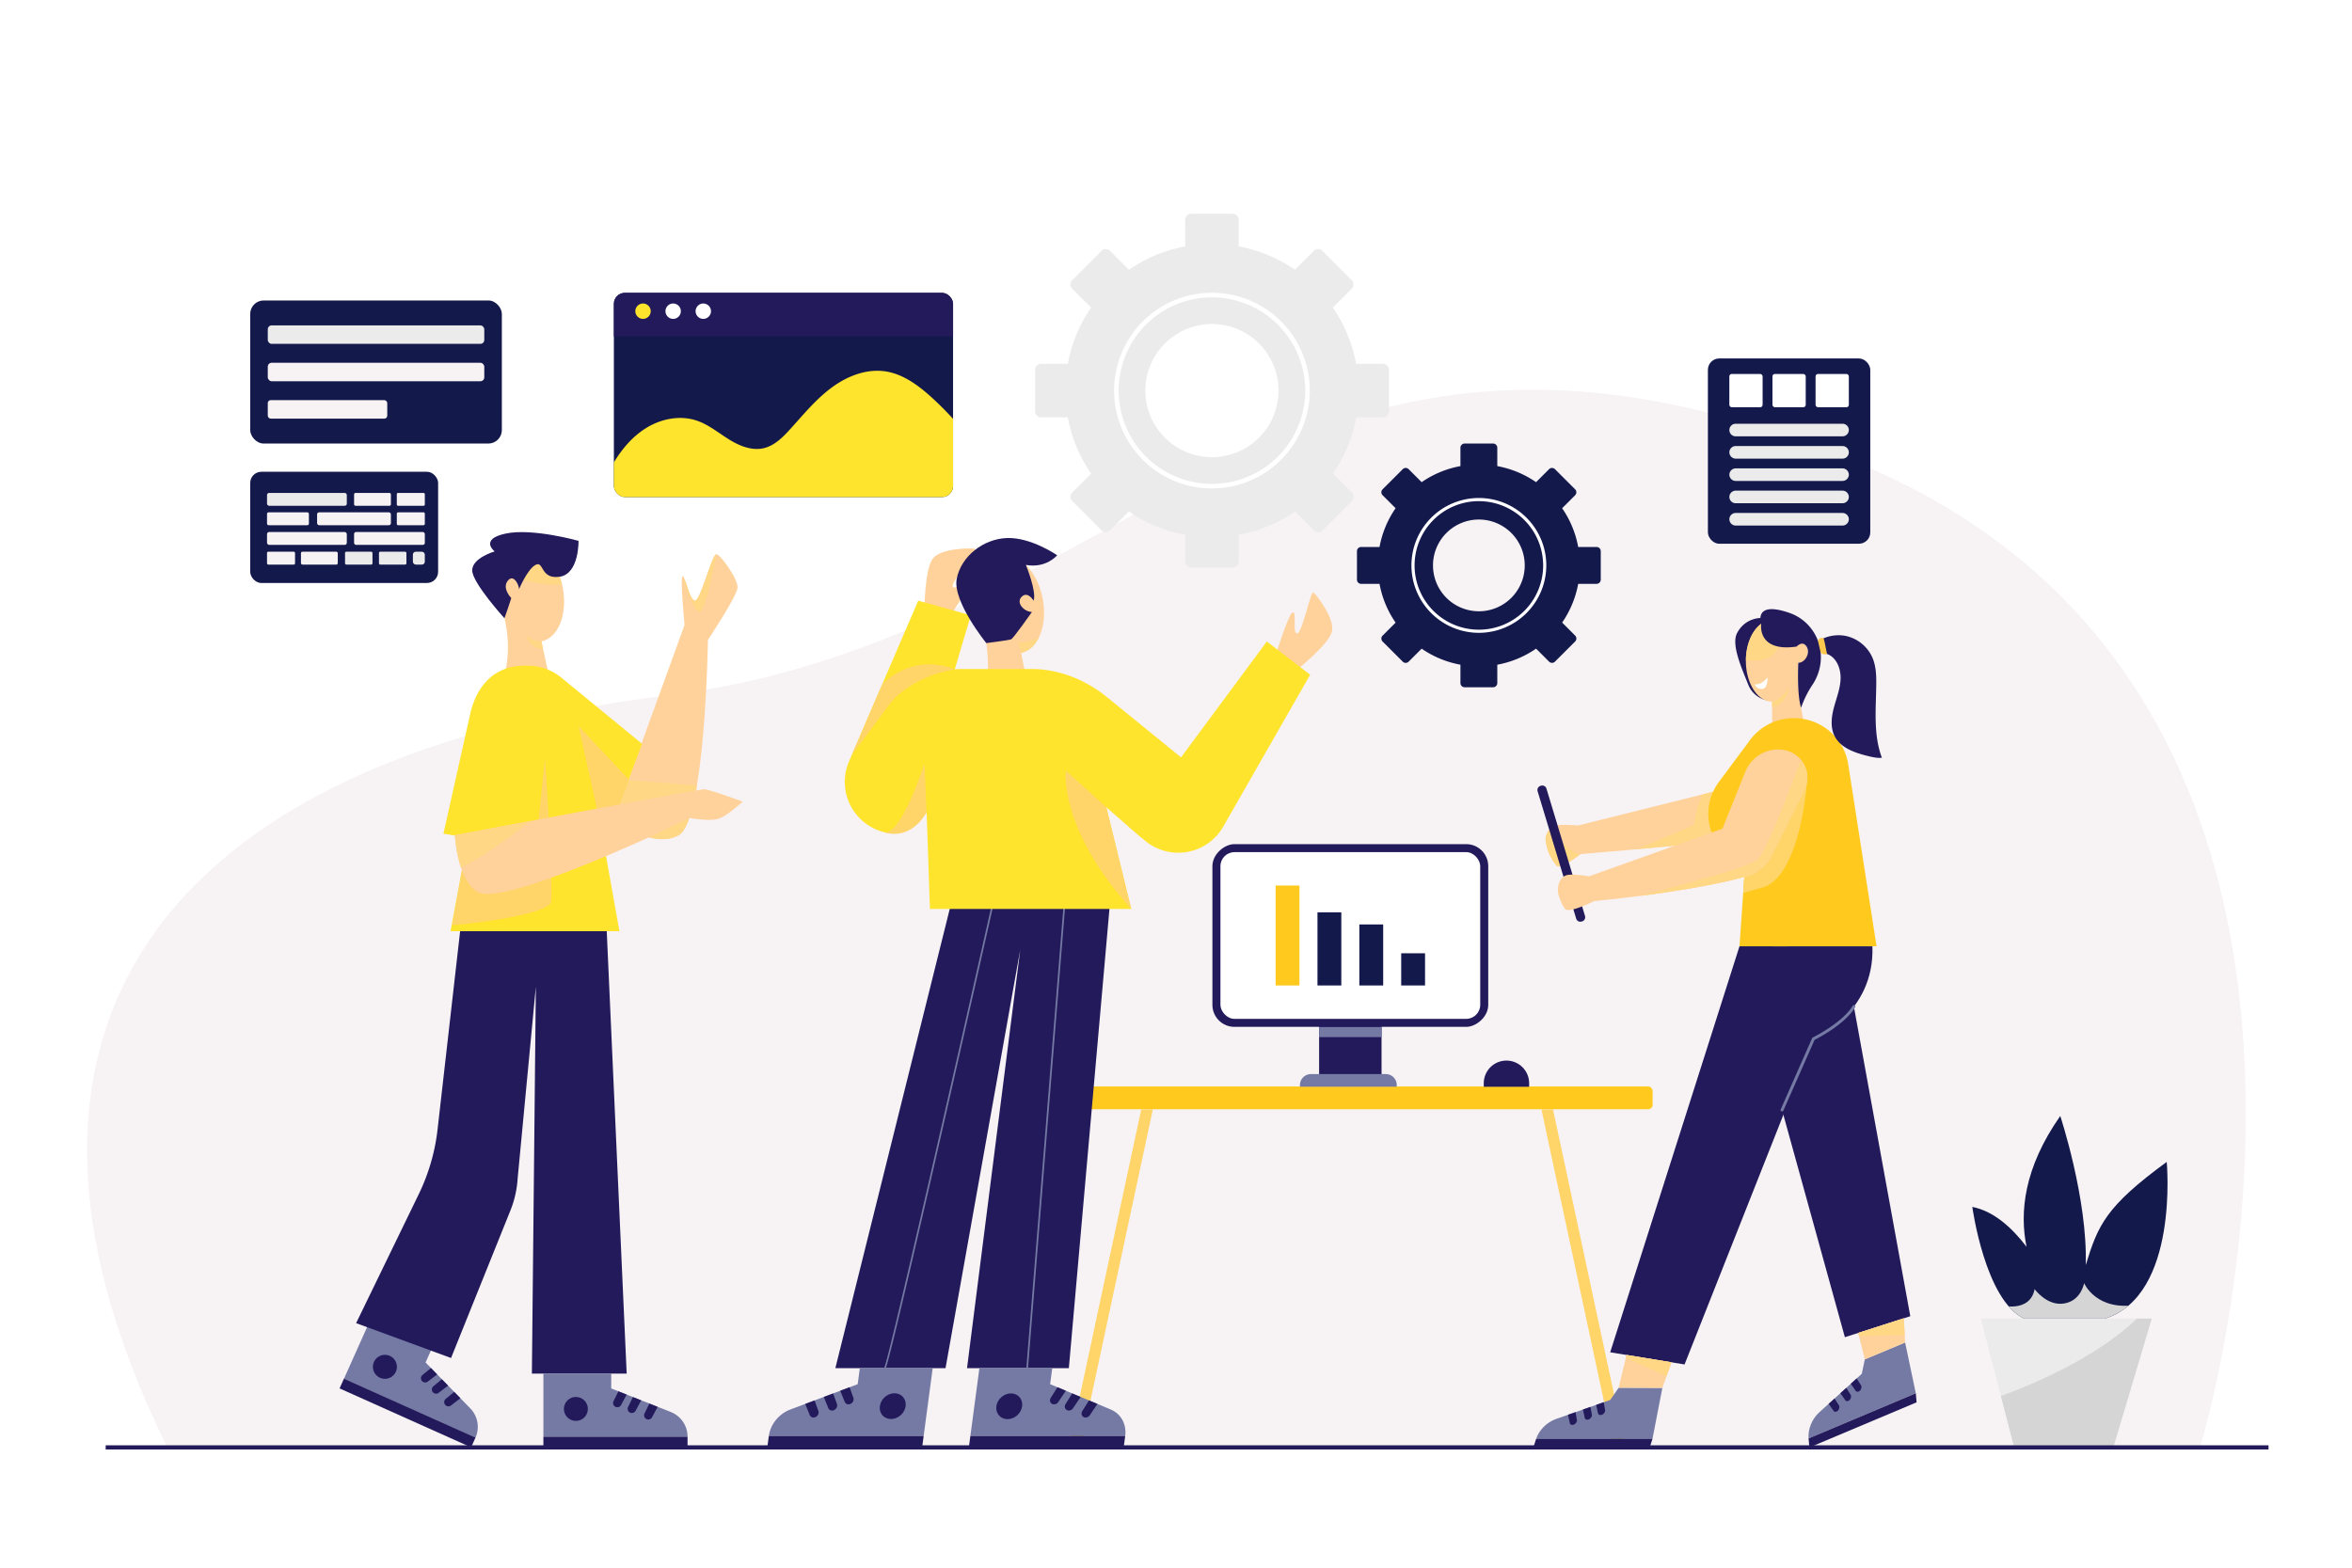 <svg id="Layer_1" data-name="Layer 1" xmlns="http://www.w3.org/2000/svg" xmlns:xlink="http://www.w3.org/1999/xlink" viewBox="0 0 3000 2000"><defs><style>.cls-1{fill:#ffd29b;}.cls-2{fill:#ffe42d;}.cls-3{fill:#14194c;}.cls-4{fill:#ebebeb;}.cls-5{fill:#ffca1d;}.cls-6{fill:#231a5b;}.cls-7{fill:#fff;}.cls-8{fill:#f7f2f3;}.cls-9{fill:#ffd468;}.cls-10{fill:#757aa5;}.cls-11{clip-path:url(#clip-path);}.cls-12{fill:#ffd785;}.cls-13{clip-path:url(#clip-path-2);}.cls-14{clip-path:url(#clip-path-3);}.cls-15{clip-path:url(#clip-path-4);}.cls-16{clip-path:url(#clip-path-5);}.cls-17{fill:#ffc94e;}.cls-18{clip-path:url(#clip-path-6);}.cls-19{clip-path:url(#clip-path-7);}.cls-20{clip-path:url(#clip-path-8);}.cls-21{clip-path:url(#clip-path-9);}.cls-22{clip-path:url(#clip-path-10);}.cls-23{clip-path:url(#clip-path-11);}.cls-24{clip-path:url(#clip-path-12);}.cls-25{clip-path:url(#clip-path-13);}.cls-26{clip-path:url(#clip-path-14);}.cls-27{clip-path:url(#clip-path-15);}.cls-28{clip-path:url(#clip-path-16);}.cls-29{fill:#d5d5d5;}.cls-30{clip-path:url(#clip-path-17);}</style><clipPath id="clip-path"><polygon class="cls-1" points="2120.34 1770.59 2132.05 1737.97 2074.68 1728.6 2064.62 1770.47 2120.34 1770.59"/></clipPath><clipPath id="clip-path-2"><polygon class="cls-1" points="2429.99 1712.7 2428.32 1681.83 2370.11 1700.51 2378.6 1734.22 2429.99 1712.7"/></clipPath><clipPath id="clip-path-3"><path class="cls-1" d="M2237.52,1064.9c-8.91,7.65-221.58,24.67-221.58,24.67s-26.39,21-30.86,14.4c-3.23-4.74-5.24-5.85-9.82-16.47-1.4-3.24-4.32-14.46-3.82-18,1.93-13.33,11-15.78,11-15.78,6.6-2.72,30.32-.58,30.32-.58l194.7-48.63Z"/></clipPath><clipPath id="clip-path-4"><path class="cls-1" d="M2294.8,845.86c4.7.89,9.56-3.94,10.84-10.78s-1.48-13.09-6.19-14c-2.82-.53-5.7,1-7.82,3.8-4.77-19.7-17-33.72-31.31-33.72-18.47,0-33.44,23.29-33.44,52s15,52,33.44,52v38.7l42.67.14-6.52-35.65a166.85,166.85,0,0,1-2.71-29.93V845.56A5.38,5.38,0,0,0,2294.8,845.86Z"/></clipPath><clipPath id="clip-path-5"><path class="cls-5" d="M2393.56,1207.22,2357.11,973a70.22,70.22,0,0,0-73.49-56.72h0a70.13,70.13,0,0,0-49.5,25.28h0l-.07.1a69.41,69.41,0,0,0-4.24,5.69l-37.41,50.3a68.11,68.11,0,0,0,.82,82.37l33.12,17.08-7.59,110.15Z"/></clipPath><clipPath id="clip-path-6"><path class="cls-1" d="M2280.7,958.17h0a40.52,40.52,0,0,0-5.89-1.42c-20.69-3.4-40.87,8.52-48.68,28L2197,1057.16h0L2026.84,1118s-23.88-4.22-30.18-.88c0,0-11.37,4.27-9.24,22.77,0,0,3.77,13.65,8.84,19.74s37.15-10.09,37.15-10.09,128.18-11.61,200.85-33.4a59.15,59.15,0,0,0,17.33-12.4h0a47.76,47.76,0,0,0,4.83-5.84c3.17-4.53,44.85-89.27,44.85-89.27A35.72,35.72,0,0,0,2280.7,958.17Z"/></clipPath><clipPath id="clip-path-7"><path class="cls-1" d="M1277.3,708.88c-22,4.45-34.25,35.84-27.32,70.09l6.1,30.15a202.73,202.73,0,0,1,4,36.35l.83,44.07,50.85-10.46-9.34-46.15c22-4.45,34.26-35.83,27.33-70.09S1299.33,704.42,1277.3,708.88Z"/></clipPath><clipPath id="clip-path-8"><polygon class="cls-6" points="1416.71 1141.62 1363.33 1745.43 1233.45 1745.43 1301.36 1211.39 1206.03 1745.43 1065.51 1745.43 1215.88 1141.62 1416.71 1141.62"/></clipPath><clipPath id="clip-path-9"><rect class="cls-6" x="1682.55" y="1295.15" width="79.62" height="79.62"/></clipPath><clipPath id="clip-path-10"><path class="cls-1" d="M782.86,1046.19l90.32-248.93L903,816.36s-3.34,230.2-37.27,249.1C832.41,1084,782.86,1046.19,782.86,1046.19Z"/></clipPath><clipPath id="clip-path-11"><path class="cls-1" d="M665.77,695.55C644,700,631.9,731,638.75,764.86l6,29.81c0,.12.05.24.07.36a158.84,158.84,0,0,1,1.27,53.76l-2.55,17.73h57.6l-10.58-48.3c21.78-4.4,33.87-35.43,27-69.31S687.55,691.15,665.77,695.55Z"/></clipPath><clipPath id="clip-path-12"><path class="cls-2" d="M777.53,1060,818.9,948.91,717.21,865.52c-.52-.44-1-.86-1.57-1.28l-.8-.66h0a67.73,67.73,0,0,0-41.76-14.35h-4.2c-34.92,0-59.7,21.69-68.9,60.56l-34.37,153.83,30.8,5c-.58,5.44-1.36,10.86-2.38,16.25L574.65,1188H790.09l-24.43-136.89Z"/></clipPath><clipPath id="clip-path-13"><path class="cls-1" d="M873.18,797.26s-5.86-59.22-2.67-62,8.66,31.41,16,31,21.88-60.14,27.35-59.23,27.8,31.9,26.89,42.84S903,816.36,903,816.36,873.69,802.63,873.18,797.26Z"/></clipPath><clipPath id="clip-path-14"><path class="cls-1" d="M898.66,1006.9c-6.61-.34-318.47,58.61-318.47,58.61s3.1,59.78,30.25,73.06c33.64,16.45,232.66-77.44,232.66-77.44l0-.49,36.69-17.09s27,5.14,38.29.45,29.25-21.31,29.25-21.31S905.26,1007.23,898.66,1006.9Z"/></clipPath><clipPath id="clip-path-15"><rect class="cls-3" x="783" y="373.6" width="432.64" height="260.54" rx="14.01"/></clipPath><clipPath id="clip-path-16"><path class="cls-3" d="M2660.38,1613.92c2.53-84.36-32.49-190.2-32.49-190.2-46.59,66.39-52,123.42-43,166.89-18.64-24.46-42-45.62-69.19-50.86,0,0,16.21,119.08,66.1,142.48H2685c94.78-29.8,78.67-199.89,78.67-199.89C2685.85,1539.26,2676,1563,2660.38,1613.92Z"/></clipPath><clipPath id="clip-path-17"><polygon class="cls-4" points="2526.63 1682.23 2744.53 1682.23 2695.53 1846.61 2569.18 1846.61 2526.63 1682.23"/></clipPath></defs><rect class="cls-7" width="3000" height="2000"/><path class="cls-8" d="M213.43,1846.61H2806s294.15-952.64-436.73-1256-921.1,223.27-1520.61,297S-64.49,1282.83,213.43,1846.61Z"/><path class="cls-4" d="M1763.76,464.2h-34A184.93,184.93,0,0,0,1700,392.41l24.06-24.06a7.74,7.74,0,0,0,0-11l-37.28-37.29a7.77,7.77,0,0,0-11,0l-24.06,24.06A184.85,184.85,0,0,0,1580,314.43v-34a7.75,7.75,0,0,0-7.75-7.75h-52.73a7.76,7.76,0,0,0-7.76,7.75v34a184.86,184.86,0,0,0-71.78,29.73l-24.06-24.06a7.77,7.77,0,0,0-11,0l-37.28,37.29a7.74,7.74,0,0,0,0,11l24.06,24.06A184.77,184.77,0,0,0,1362,464.2h-34a7.75,7.75,0,0,0-7.76,7.76v52.72a7.75,7.75,0,0,0,7.76,7.76h34a184.77,184.77,0,0,0,29.74,71.79l-24.06,24a7.76,7.76,0,0,0,0,11l37.28,37.29a7.77,7.77,0,0,0,11,0l24.06-24.06a184.86,184.86,0,0,0,71.78,29.73v34a7.76,7.76,0,0,0,7.76,7.75h52.73a7.75,7.75,0,0,0,7.75-7.75v-34a184.85,184.85,0,0,0,71.79-29.73l24.06,24.06a7.77,7.77,0,0,0,11,0l37.28-37.29a7.76,7.76,0,0,0,0-11l-24.06-24a184.93,184.93,0,0,0,29.74-71.79h34a7.75,7.75,0,0,0,7.75-7.76V472A7.75,7.75,0,0,0,1763.76,464.2Zm-217.92,119a84.92,84.92,0,1,1,84.92-84.92A84.92,84.92,0,0,1,1545.84,583.24Z"/><path class="cls-7" d="M1545.84,623.13a124.81,124.81,0,1,1,124.81-124.81A124.94,124.94,0,0,1,1545.84,623.13Zm0-243.79a119,119,0,1,0,119,119A119.11,119.11,0,0,0,1545.84,379.34Z"/><path class="cls-3" d="M2036.45,697.83H2013a127.42,127.42,0,0,0-20.49-49.46l16.58-16.57a5.36,5.36,0,0,0,0-7.56l-25.69-25.68a5.34,5.34,0,0,0-7.56,0l-16.57,16.57a127.51,127.51,0,0,0-49.46-20.49V571.2a5.34,5.34,0,0,0-5.34-5.34h-36.33a5.34,5.34,0,0,0-5.34,5.34v23.44a127.45,127.45,0,0,0-49.46,20.49l-16.58-16.57a5.33,5.33,0,0,0-7.55,0l-25.69,25.68a5.34,5.34,0,0,0,0,7.56l16.57,16.57a127.4,127.4,0,0,0-20.48,49.46h-23.44a5.35,5.35,0,0,0-5.35,5.35V739.5a5.35,5.35,0,0,0,5.35,5.35h23.44a127.4,127.4,0,0,0,20.48,49.46l-16.57,16.57a5.34,5.34,0,0,0,0,7.56l25.69,25.68a5.33,5.33,0,0,0,7.55,0l16.58-16.57A127.45,127.45,0,0,0,1862.81,848v23.44a5.34,5.34,0,0,0,5.34,5.34h36.33a5.34,5.34,0,0,0,5.34-5.34V848a127.51,127.51,0,0,0,49.46-20.49l16.57,16.57a5.34,5.34,0,0,0,7.56,0l25.69-25.68a5.36,5.36,0,0,0,0-7.56l-16.58-16.57A127.42,127.42,0,0,0,2013,744.85h23.44a5.35,5.35,0,0,0,5.34-5.35V703.18A5.35,5.35,0,0,0,2036.45,697.83Zm-150.14,82a58.51,58.51,0,1,1,58.51-58.51A58.51,58.51,0,0,1,1886.31,779.85Z"/><path class="cls-7" d="M1886.31,807.33a86,86,0,1,1,86-86A86.09,86.09,0,0,1,1886.31,807.33Zm0-168a82,82,0,1,0,82,82A82.06,82.06,0,0,0,1886.31,639.37Z"/><rect class="cls-3" x="319.14" y="383.32" width="320.98" height="182.54" rx="17.2"/><rect class="cls-4" x="341.55" y="415.14" width="276.16" height="23.54" rx="4.94"/><rect class="cls-8" x="341.55" y="462.82" width="276.16" height="23.54" rx="4.94"/><rect class="cls-8" x="341.55" y="510.5" width="152.39" height="23.54" rx="3.67"/><rect class="cls-3" x="2178.45" y="457.3" width="207.11" height="236.4" rx="14.5"/><rect class="cls-7" x="2205.8" y="477.1" width="42.43" height="42.43" rx="3.04"/><rect class="cls-7" x="2260.79" y="477.1" width="42.43" height="42.43" rx="3.04"/><rect class="cls-7" x="2315.78" y="477.1" width="42.43" height="42.43" rx="3.04"/><path class="cls-4" d="M2350.16,556.65H2213.85a8,8,0,0,1-8-8h0a8,8,0,0,1,8-8.05h136.31a8.05,8.05,0,0,1,8.05,8.05h0A8.05,8.05,0,0,1,2350.16,556.65Z"/><path class="cls-4" d="M2350.16,585.11H2213.85a8.05,8.05,0,0,1-8-8.05h0a8,8,0,0,1,8-8h136.31a8.05,8.05,0,0,1,8.05,8h0A8.06,8.06,0,0,1,2350.16,585.11Z"/><path class="cls-4" d="M2350.16,613.56H2213.85a8,8,0,0,1-8-8h0a8.05,8.05,0,0,1,8-8h136.31a8.06,8.06,0,0,1,8.05,8h0A8.05,8.05,0,0,1,2350.16,613.56Z"/><path class="cls-4" d="M2350.16,642H2213.85a8,8,0,0,1-8-8h0a8.05,8.05,0,0,1,8-8.05h136.31a8.06,8.06,0,0,1,8.05,8.05h0A8.05,8.05,0,0,1,2350.16,642Z"/><path class="cls-4" d="M2350.16,670.48H2213.85a8.05,8.05,0,0,1-8-8.05h0a8,8,0,0,1,8-8h136.31a8.05,8.05,0,0,1,8.05,8h0A8.06,8.06,0,0,1,2350.16,670.48Z"/><rect class="cls-5" x="1328.65" y="1386.05" width="779.26" height="29.11" rx="5.65"/><polygon class="cls-9" points="1378.1 1846.61 1363.32 1846.61 1455.71 1415.16 1470.49 1415.16 1378.1 1846.61"/><polygon class="cls-9" points="2058.46 1846.61 2073.24 1846.61 1980.85 1415.16 1966.07 1415.16 2058.46 1846.61"/><path class="cls-6" d="M2218.75,1207.22l-164.93,518,94.85,15.5,164.42-415.42s78.26-31.56,75.19-118Z"/><path class="cls-10" d="M2064.62,1770.47,2053.89,1786l-69.11,24.27c-11.74,4.12-21.81,14.18-25.41,25.38h148.39l12.58-65Z"/><path class="cls-6" d="M2045.57,1788.88l1.75,10.12c.38,2.23-1.47,4.92-4.07,5.92h0c-2.37.91-4.52.07-5-1.93l-2.33-10.74Z"/><path class="cls-6" d="M2028.69,1794.83l1.75,10.12c.38,2.23-1.47,4.93-4.06,5.92h0c-2.37.91-4.53.07-5-1.93l-2.33-10.74Z"/><path class="cls-6" d="M2009.62,1801.52l1.75,10.12c.38,2.23-1.47,4.92-4.06,5.92h0c-2.37.91-4.53.07-5-1.93l-2.33-10.75Z"/><polygon class="cls-6" points="2107.76 1835.6 2104.22 1846.61 1955.82 1846.61 1959.37 1835.6 2107.76 1835.6"/><polygon class="cls-1" points="2120.34 1770.59 2132.05 1737.97 2074.68 1728.6 2064.62 1770.47 2120.34 1770.59"/><g class="cls-11"><polygon class="cls-12" points="2060.57 1726.29 2132.05 1758.57 2144.38 1717.92 2060.57 1726.29"/></g><polygon class="cls-6" points="2359.82 1257.68 2436.59 1679.17 2353.16 1705.94 2241.96 1303.75 2359.82 1257.68"/><path class="cls-10" d="M2378.6,1734.22l-3.88,18.43-54.28,49.19c-9.22,8.35-14.6,21.53-13.57,33.25h0l136.76-57.59L2430,1712.7Z"/><path class="cls-6" d="M2368.18,1758.57l5.54,8.66c1.22,1.9.56,5.1-1.45,7h0c-1.83,1.75-4.14,1.82-5.31.15l-6.32-9Z"/><path class="cls-6" d="M2354.93,1770.61l5.54,8.65c1.22,1.9.56,5.11-1.44,7h0c-1.84,1.76-4.15,1.82-5.32.15l-6.31-9Z"/><path class="cls-6" d="M2340,1784.17l5.54,8.65c1.22,1.91.56,5.11-1.44,7h0c-1.83,1.75-4.15,1.82-5.32.14l-6.31-9Z"/><polygon class="cls-6" points="2443.63 1777.5 2444.64 1789.02 2307.88 1846.61 2306.87 1835.09 2443.63 1777.5"/><polygon class="cls-1" points="2429.99 1712.7 2428.32 1681.83 2370.11 1700.51 2378.6 1734.22 2429.99 1712.7"/><g class="cls-13"><polygon class="cls-12" points="2353.66 1704.66 2437.79 1703.14 2429.64 1668.54 2353.66 1704.66"/></g><path class="cls-10" d="M2273,1417.94a2,2,0,0,1-.75-.15,1.87,1.87,0,0,1-.95-2.45l40.35-91.44.6-.3c.38-.18,37.92-18.83,50.78-40.37a1.86,1.86,0,1,1,3.19,1.9c-12.66,21.21-46.57,38.9-51.72,41.5l-39.8,90.21A1.86,1.86,0,0,1,2273,1417.94Z"/><path class="cls-1" d="M2237.52,1064.9c-8.91,7.65-221.58,24.67-221.58,24.67s-26.39,21-30.86,14.4c-3.23-4.74-5.24-5.85-9.82-16.47-1.4-3.24-4.32-14.46-3.82-18,1.93-13.33,11-15.78,11-15.78,6.6-2.72,30.32-.58,30.32-.58l194.7-48.63Z"/><g class="cls-14"><path class="cls-12" d="M2087.17,1083.47c1.28-.12,73.47-31.07,73.47-31.07s3.77-33.22,16.76-47.84l21.8-3.73-2.51,88.19s-108.37,2.46-109.52-5.55"/><path class="cls-12" d="M1994.12,1076.32c-5.59-5.75-10.94-11.74-16.29-17.72-7.64,2.08-13,9.61-14.11,17.45s1.48,15.84,5.49,22.67c2.47,4.2,5.68,8.23,10.14,10.19,5.21,2.3,11.29,1.41,16.68-.43a51.43,51.43,0,0,0,17.92-10.56c1.69-1.54,3.56-3.84,3.26-6.29-.26-2.14-2.39-2.05-4.08-2.43-4.85-1.12-9.13-3.9-12.89-7.07C1998.09,1080.31,1996.08,1078.34,1994.12,1076.32Z"/></g><path class="cls-6" d="M2249.83,788.39s-22.7-2.61-34.18,19.31c-7.76,14.82,6.17,45.49,14.41,66.07,6,15,22.3,23.44,37.85,19.1a26.35,26.35,0,0,0,3.25-1.14Z"/><path class="cls-1" d="M2294.8,845.86c4.7.89,9.56-3.94,10.84-10.78s-1.48-13.09-6.19-14c-2.82-.53-5.7,1-7.82,3.8-4.77-19.7-17-33.72-31.31-33.72-18.47,0-33.44,23.29-33.44,52s15,52,33.44,52v38.7l42.67.14-6.52-35.65a166.85,166.85,0,0,1-2.71-29.93V845.56A5.38,5.38,0,0,0,2294.8,845.86Z"/><g class="cls-15"><path class="cls-12" d="M2273.51,791.18s4.12,32.27-13.19,45.17c-14.17,10.55-38.52,4.9-38.52,4.9s13.13-50.1,23.88-53.32S2273.51,791.18,2273.51,791.18Z"/><path class="cls-7" d="M2238,872.91s7.79,2.31,16.51-8.62c0,0,.65,14-6.68,14.66S2238,872.91,2238,872.91Z"/></g><path class="cls-12" d="M2260.32,895.23s13.34-2,21.68-19.74c0,0-2.71,24.76-21.68,26.32Z"/><path class="cls-6" d="M2246.44,795.88s-5.89,36.4,45.19,29c0,0,7.41-8.35,12.71.05s-2.29,20.82-10.58,20.61c0,0-2.08,40.16,3.54,57.36A128.14,128.14,0,0,1,2312,873.33c14.11-21.4,14.27-49.41-.86-70.11a59.24,59.24,0,0,0-29.1-21.45C2235.83,765.91,2246.44,795.88,2246.44,795.88Z"/><path class="cls-5" d="M2393.56,1207.22,2357.11,973a70.22,70.22,0,0,0-73.49-56.72h0a70.13,70.13,0,0,0-49.5,25.28h0l-.07.1a69.41,69.41,0,0,0-4.24,5.69l-37.41,50.3a68.11,68.11,0,0,0,.82,82.37l33.12,17.08-7.59,110.15Z"/><g class="cls-16"><path class="cls-9" d="M2305.34,991s-6,116.93-52.65,139.81L2212,1142.71l-3.39-43.22L2305.34,991"/></g><path class="cls-6" d="M2355.14,811.49a48.25,48.25,0,0,1,33.37,28c4.5,10.83,4.84,22.89,4.67,34.62-.43,31.17-3.77,63.42,7.19,92.6-5.7.63-11.42-.68-17-2-16.91-4.1-35.62-10.23-43.39-25.79-5.48-11-4-24.14-.87-36s7.85-23.48,8.54-35.74-3.74-25.86-14.53-31.73c-4.31-2.34-24.36-6.68-17.29-15,2.66-3.15,7.64-5.17,11.39-6.64a48.75,48.75,0,0,1,13-3.15A46.78,46.78,0,0,1,2355.14,811.49Z"/><path class="cls-17" d="M2318.88,817.8l3.28,14.27s2.58,4.56,8.19,2.22c0,0-3.58-18.72-4.33-20S2318.83,813.92,2318.88,817.8Z"/><path class="cls-6" d="M2018,1175.47l-.66.19a5.54,5.54,0,0,1-6.91-3.69l-49.18-162.48a5.54,5.54,0,0,1,3.69-6.91l.66-.2a5.54,5.54,0,0,1,6.91,3.7l49.19,162.47A5.55,5.55,0,0,1,2018,1175.47Z"/><path class="cls-1" d="M2280.7,958.17h0a40.52,40.52,0,0,0-5.89-1.42c-20.69-3.4-40.87,8.52-48.68,28L2197,1057.16h0L2026.84,1118s-23.88-4.22-30.18-.88c0,0-11.37,4.27-9.24,22.77,0,0,3.77,13.65,8.84,19.74s37.15-10.09,37.15-10.09,128.18-11.61,200.85-33.4a59.15,59.15,0,0,0,17.33-12.4h0a47.76,47.76,0,0,0,4.83-5.84c3.17-4.53,44.85-89.27,44.85-89.27A35.72,35.72,0,0,0,2280.7,958.17Z"/><g class="cls-18"><path class="cls-12" d="M2118.74,1141.5c38.38-2.66,104.15-8.62,122.55-19.07,26.47-15,69.62-104.67,69.62-104.67s41-51-14.74-46.08c0,0-41.57,113.53-54.21,125s-151.61,46.56-151.61,46.56S2101.91,1142.67,2118.74,1141.5Z"/></g><path class="cls-1" d="M1627.39,835s17-54.87,21.92-53.84S1648,809.3,1654.75,808s16.82-55.13,20.71-52,26.92,32.62,23.55,49.19S1653.59,855,1653.59,855Z"/><path class="cls-1" d="M1211.13,786.72s32.61-47.29,28.76-50.51-21.36,18.44-24.51,12.36,32.92-47.31,28.08-48.44-42.28-1-53.22,11.89-11.11,66.53-11.11,66.53Z"/><path class="cls-1" d="M1277.3,708.88c-22,4.45-34.25,35.84-27.32,70.09l6.1,30.15a202.73,202.73,0,0,1,4,36.35l.83,44.07,50.85-10.46-9.34-46.15c22-4.45,34.26-35.83,27.33-70.09S1299.33,704.42,1277.3,708.88Z"/><g class="cls-19"><path class="cls-12" d="M1325.29,812.83s-21.18,10.77-26.69,5.06l3.8,15s21.57-2.84,22.89-20.1"/></g><polygon class="cls-6" points="1416.71 1141.62 1363.33 1745.43 1233.45 1745.43 1301.36 1211.39 1206.03 1745.43 1065.51 1745.43 1215.88 1141.62 1416.71 1141.62"/><g class="cls-20"><path class="cls-10" d="M1128.7,1746.5a1,1,0,0,1-.66-.23,1.06,1.06,0,0,1-.18-1.48c5.32-8.29,95.75-406.5,142.84-616a1.09,1.09,0,0,1,1.28-.81,1.07,1.07,0,0,1,.8,1.28c-5.58,24.85-136.92,608.83-143.24,616.8A1.08,1.08,0,0,1,1128.7,1746.5Z"/><path class="cls-10" d="M1310.19,1746.5h-.09a1.06,1.06,0,0,1-1-1.15l50-621.89a1.07,1.07,0,0,1,2.13.17l-50,621.89A1.06,1.06,0,0,1,1310.19,1746.5Z"/></g><path class="cls-10" d="M1342.17,1745.43l-2.72,20.46,77.29,32.29c13.13,5.49,20.44,18.88,18.46,33.77H1237.72l11.52-86.52Z"/><path class="cls-6" d="M1303.71,1794.08c-1.21,9.07-9.54,16.43-18.61,16.43s-15.45-7.36-14.24-16.43,9.54-16.43,18.61-16.43S1304.92,1785,1303.71,1794.08Z"/><path class="cls-6" d="M1348.76,1769.78l-8.46,13.47c-1.86,3-1,6.55,1.83,7.88h0a6.4,6.4,0,0,0,7.76-2.57l9.6-14.3Z"/><path class="cls-6" d="M1367.62,1777.7l-8.45,13.47c-1.87,3-1,6.55,1.82,7.88h0a6.4,6.4,0,0,0,7.76-2.57l9.6-14.3Z"/><path class="cls-6" d="M1389,1786.6l-8.46,13.47c-1.86,3-1,6.55,1.83,7.88h0a6.4,6.4,0,0,0,7.76-2.57l9.6-14.3Z"/><polygon class="cls-6" points="1237.72 1831.95 1235.76 1846.61 1433.25 1846.61 1435.2 1831.95 1237.72 1831.95"/><path class="cls-10" d="M1096.72,1745.43l-2.72,20.46-85.9,32.29c-14.58,5.49-25.46,18.88-27.45,33.77h197.48l11.53-86.52Z"/><ellipse class="cls-6" cx="1138.65" cy="1794.08" rx="17.56" ry="15.37" transform="translate(-918.55 1261.95) rotate(-43.1)"/><path class="cls-6" d="M1083.65,1769.78l4.87,13.47c1.07,3-.72,6.55-3.92,7.88h0c-2.93,1.21-6,.09-7.09-2.57l-5.78-14.3Z"/><path class="cls-6" d="M1062.68,1777.7l4.87,13.47c1.07,3-.72,6.55-3.92,7.88h0c-2.93,1.21-6,.09-7.09-2.57l-5.78-14.3Z"/><path class="cls-6" d="M1039,1786.6l4.87,13.47c1.07,3-.72,6.55-3.92,7.88h0c-2.93,1.21-6,.09-7.09-2.57l-5.78-14.3Z"/><polygon class="cls-6" points="1178.13 1831.95 1176.18 1846.61 978.7 1846.61 980.65 1831.95 1178.13 1831.95"/><path class="cls-2" d="M1615.85,818.43,1506.73,965.8l-.32.42-94.78-77.12c-28.13-22.89-62.44-35.61-96-35.61h-87.81q-5,0-10,.38L1238.3,785l-67.08-18.7-88.29,205.09a66,66,0,0,0,2,56.46h0a66.06,66.06,0,0,0,43.92,34.09h0a44.47,44.47,0,0,0,44.08-14.87l9-10.83,4.23,123.34h256.71l-31.8-129.79,28.43,24.8-.11.14,7.9,6.66,7.61,6.64.11-.14,5.28,4.45a66.06,66.06,0,0,0,53.64,14.61h0a66.05,66.05,0,0,0,46.32-32.35L1671.1,860.81Z"/><path class="cls-9" d="M1217.85,853.87s-54.17,7.7-82.69,43.86L1086.56,963l38.76-90S1161.43,832.27,1217.85,853.87Z"/><path class="cls-9" d="M1411.07,1029.82l-51.57-46.73s-9.79,73,83.37,176.52Z"/><path class="cls-6" d="M1308.54,720.72s14.08,34.35,9.8,45.61c0,0-7.26-12.59-15.07-5.11s2.6,19.2,13,19.52c0,0-23.57,33.51-26.43,34.81s-31.82,4.89-31.82,4.89-43.26-53.36-37.73-82,33.84-51.08,64.42-52.05,63.77,22,63.77,22S1334.31,725.44,1308.54,720.72Z"/><path class="cls-9" d="M1181.93,1036.27l-2.8-62.26s-28.36,89-50.3,88C1128.83,1062,1159.83,1074,1181.93,1036.27Z"/><rect class="cls-6" x="1682.55" y="1295.15" width="79.62" height="79.62"/><g class="cls-21"><rect class="cls-10" x="1682.55" y="1310.03" width="79.62" height="13.12"/></g><rect class="cls-6" x="1605.81" y="1017.58" width="233.1" height="351.81" rx="28.09" transform="translate(2915.84 -528.88) rotate(90)"/><rect class="cls-7" x="1556.67" y="1087.14" width="331.38" height="212.68" rx="17.88"/><path class="cls-10" d="M1672.15,1370.28h95.42a14,14,0,0,1,14,14v2.12a0,0,0,0,1,0,0H1658.1a0,0,0,0,1,0,0v-2.12A14,14,0,0,1,1672.15,1370.28Z"/><rect class="cls-5" x="1627.05" y="1129.74" width="30.41" height="127.48"/><rect class="cls-3" x="1680.45" y="1163.94" width="30.41" height="93.28"/><rect class="cls-3" x="1733.85" y="1179.38" width="30.41" height="77.84"/><rect class="cls-3" x="1787.25" y="1216.16" width="30.41" height="41.06"/><path class="cls-6" d="M1921.5,1353.07h0a28.94,28.94,0,0,1,28.94,28.94v4.44a0,0,0,0,1,0,0h-57.88a0,0,0,0,1,0,0V1382a28.94,28.94,0,0,1,28.94-28.94Z"/><path class="cls-1" d="M782.86,1046.19l90.32-248.93L903,816.36s-3.34,230.2-37.27,249.1C832.41,1084,782.86,1046.19,782.86,1046.19Z"/><g class="cls-22"><path class="cls-12" d="M876.62,1061.21c22.73-23.58,37.93-56.9,37.93-56.9C813.29,995.94,800.49,995,800.49,995l-29.72,34.83S783.3,1065.9,818.9,1081C840.13,1090,860.31,1078.12,876.62,1061.21Z"/></g><path class="cls-1" d="M665.77,695.55C644,700,631.9,731,638.75,764.86l6,29.81c0,.12.05.24.07.36a158.84,158.84,0,0,1,1.27,53.76l-2.55,17.73h57.6l-10.58-48.3c21.78-4.4,33.87-35.43,27-69.31S687.55,691.15,665.77,695.55Z"/><g class="cls-23"><path class="cls-12" d="M663.67,738.44s26.1,10.57,60.63,6.7c0,0-2.82-27.49-19-40.52,0,0-46.86,4.58-47.91,7.75S663.67,738.44,663.67,738.44Z"/><path class="cls-12" d="M690.59,818.22s-11.45-.08-18.65-7.28c0,0,1.85,15.93,20.82,17.17h0l-2.17-9.89"/></g><path class="cls-2" d="M777.53,1060,818.9,948.91,717.21,865.52c-.52-.44-1-.86-1.57-1.28l-.8-.66h0a67.73,67.73,0,0,0-41.76-14.35h-4.2c-34.92,0-59.7,21.69-68.9,60.56l-34.37,153.83,30.8,5c-.58,5.44-1.36,10.86-2.38,16.25L574.65,1188H790.09l-24.43-136.89Z"/><g class="cls-24"><polyline class="cls-9" points="765.66 1051.12 737.92 926.09 811.33 1004.46 787.08 1057.03 765.66 1051.12"/></g><path class="cls-9" d="M596.41,1068.6l86.91,12.14,11.85-113.82s12.29,180,6.84,186.07c-15.89,17.67-125.17,27.49-125.17,27.49Z"/><path class="cls-1" d="M873.18,797.26s-5.86-59.22-2.67-62,8.66,31.41,16,31,21.88-60.14,27.35-59.23,27.8,31.9,26.89,42.84S903,816.36,903,816.36,873.69,802.63,873.18,797.26Z"/><g class="cls-25"><path class="cls-12" d="M913.81,707.05S900,783.36,891.55,780.78s-21-45.47-21-45.47S883.85,760.83,887,758s16.15-54.47,26.81-50.9"/></g><path class="cls-1" d="M898.66,1006.9c-6.61-.34-318.47,58.61-318.47,58.61s3.1,59.78,30.25,73.06c33.64,16.45,232.66-77.44,232.66-77.44l0-.49,36.69-17.09s27,5.14,38.29.45,29.25-21.31,29.25-21.31S905.26,1007.23,898.66,1006.9Z"/><g class="cls-26"><path class="cls-12" d="M677.42,1047.21s-80.08,62.59-99,61.65-8.3-47.58-8.3-47.58,102.36-13.14,107.3-14.07"/></g><path class="cls-6" d="M643.42,788.73Q648,776,652.15,763s-12.35-12.41-4.37-22.23,15.11,8.08,14.14,11.16c0,0,10.78-26,21.37-31.37s5.73,19,30.68,15.19S737.92,690,737.92,690s-58.67-16.56-92.83-9.32-14.15,22.78-14.15,22.78-28.64,8.28-28.64,24.16S643.42,788.73,643.42,788.73Z"/><path class="cls-10" d="M550.61,1720.84l-7.79,17.37,57,58.52a33.82,33.82,0,0,1,6.64,37.43h0L438.7,1759l32.95-73.5Z"/><path class="cls-6" d="M504.91,1750a15.29,15.29,0,1,1-7.7-20.21A15.29,15.29,0,0,1,504.91,1750Z"/><path class="cls-6" d="M549.69,1745.26l-10.79,8.91a5.39,5.39,0,0,0-.56,7.79h0a5.39,5.39,0,0,0,7.28.65l12-9.22Z"/><path class="cls-6" d="M563.59,1759.58l-10.79,8.91a5.39,5.39,0,0,0-.56,7.78h0a5.41,5.41,0,0,0,7.29.65l12-9.22Z"/><path class="cls-6" d="M579.33,1775.71l-10.79,8.91a5.4,5.4,0,0,0-.56,7.79h0a5.39,5.39,0,0,0,7.28.65l12-9.23Z"/><rect class="cls-6" x="512.98" y="1710.85" width="13.65" height="183.86" transform="translate(-1337.89 1539.71) rotate(-65.86)"/><path class="cls-6" d="M773.9,1188h-187l-28.86,253.54a255,255,0,0,1-24,82.13L454.23,1688l121.09,44.49,75.74-188.27a131.17,131.17,0,0,0,9.22-40.91l23.2-244.63-5.06,493.7H799.33Z"/><path class="cls-10" d="M779.63,1752.33v19l76,30.07A33.81,33.81,0,0,1,877,1832.88H693.11v-80.55Z"/><circle class="cls-6" cx="734.57" cy="1797.62" r="15.29" transform="translate(-1183.27 2102.47) rotate(-76.81)"/><path class="cls-6" d="M788.79,1775l-6.21,12.54a5.41,5.41,0,0,0,2.68,7.34h0a5.39,5.39,0,0,0,6.91-2.39l7.16-13.31Z"/><path class="cls-6" d="M807.33,1782.36l-6.2,12.55a5.38,5.38,0,0,0,2.67,7.33h0a5.38,5.38,0,0,0,6.91-2.39l7.16-13.31Z"/><path class="cls-6" d="M828.29,1790.65l-6.2,12.54a5.4,5.4,0,0,0,2.67,7.34h0a5.4,5.4,0,0,0,6.91-2.39l7.17-13.32Z"/><rect class="cls-6" x="693.11" y="1832.88" width="183.86" height="13.65"/><rect class="cls-3" x="783" y="373.6" width="432.64" height="260.54" rx="14.01"/><g class="cls-27"><path class="cls-2" d="M762.75,635.18a206.38,206.38,0,0,1,17.45-40.49c10.93-19.35,25.37-37.22,44.31-48.84s42.79-16.36,63.87-9.35c15,5,27.53,15.37,40.94,23.77s29.35,15.1,44.77,11.53c13.61-3.16,24.13-13.68,33.53-24,16.62-18.3,32.4-37.7,52.15-52.57s44.5-25,69-21.53c22.9,3.27,42.52,17.82,59.64,33.39a395.89,395.89,0,0,1,47.49,51.58V687.3h-469Z"/><rect class="cls-6" x="763.78" y="361.92" width="468.21" height="67.25"/></g><path class="cls-2" d="M830,397a9.81,9.81,0,1,1-9.8-9.8A9.81,9.81,0,0,1,830,397Z"/><path class="cls-7" d="M868.43,397a9.81,9.81,0,1,1-9.8-9.8A9.81,9.81,0,0,1,868.43,397Z"/><path class="cls-7" d="M906.87,397a9.81,9.81,0,1,1-9.81-9.8A9.81,9.81,0,0,1,906.87,397Z"/><path class="cls-3" d="M2660.38,1613.92c2.53-84.36-32.49-190.2-32.49-190.2-46.59,66.39-52,123.42-43,166.89-18.64-24.46-42-45.62-69.19-50.86,0,0,16.21,119.08,66.1,142.48H2685c94.78-29.8,78.67-199.89,78.67-199.89C2685.85,1539.26,2676,1563,2660.38,1613.92Z"/><g class="cls-28"><path class="cls-29" d="M2550,1664.73s38.93,11.64,45.19-20.13c0,0,15.66,21.92,37.59,18.34s25.5-26,25.5-26,15.66,37.14,69.36,27.3c0,0-43.41,29.08-62.65,30s-81.43-.89-84.12-1.79S2550,1664.73,2550,1664.73Z"/></g><polygon class="cls-4" points="2526.63 1682.23 2744.53 1682.23 2695.53 1846.61 2569.18 1846.61 2526.63 1682.23"/><g class="cls-30"><path class="cls-29" d="M2531,1788.26s148.84-45.46,213.57-126.72h22.07l-56.88,199.08H2544.16Z"/></g><rect class="cls-3" x="319.14" y="601.87" width="239.69" height="141.88" rx="14.25"/><rect class="cls-4" x="340.6" y="628.84" width="101.76" height="16.43" rx="2.66"/><rect class="cls-8" x="340.6" y="678.73" width="101.76" height="16.43" rx="2.66"/><rect class="cls-8" x="451.63" y="678.73" width="90.24" height="16.43" rx="2.5"/><rect class="cls-8" x="451.63" y="628.84" width="46.96" height="16.43" rx="1.81"/><rect class="cls-8" x="340.6" y="653.61" width="53.41" height="16.43" rx="1.93"/><rect class="cls-8" x="404.45" y="653.61" width="94.14" height="16.43" rx="2.56"/><rect class="cls-8" x="506.13" y="653.61" width="35.74" height="16.43" rx="1.58"/><rect class="cls-8" x="506.13" y="628.84" width="35.74" height="16.43" rx="1.58"/><rect class="cls-4" x="440.1" y="703.85" width="35.01" height="16.43" rx="1.56" transform="translate(915.21 1424.13) rotate(180)"/><rect class="cls-4" x="483.37" y="703.85" width="35.01" height="16.43" rx="1.56" transform="translate(1001.76 1424.13) rotate(180)"/><rect class="cls-4" x="526.65" y="703.85" width="15.22" height="16.43" rx="3.63" transform="translate(1068.51 1424.13) rotate(180)"/><rect class="cls-8" x="383.87" y="703.85" width="46.96" height="16.43" rx="1.81" transform="translate(814.7 1424.13) rotate(180)"/><rect class="cls-8" x="340.6" y="703.85" width="35.74" height="16.43" rx="1.58" transform="translate(716.93 1424.13) rotate(180)"/><rect class="cls-6" x="134.8" y="1843.86" width="2758.71" height="5.34"/></svg>